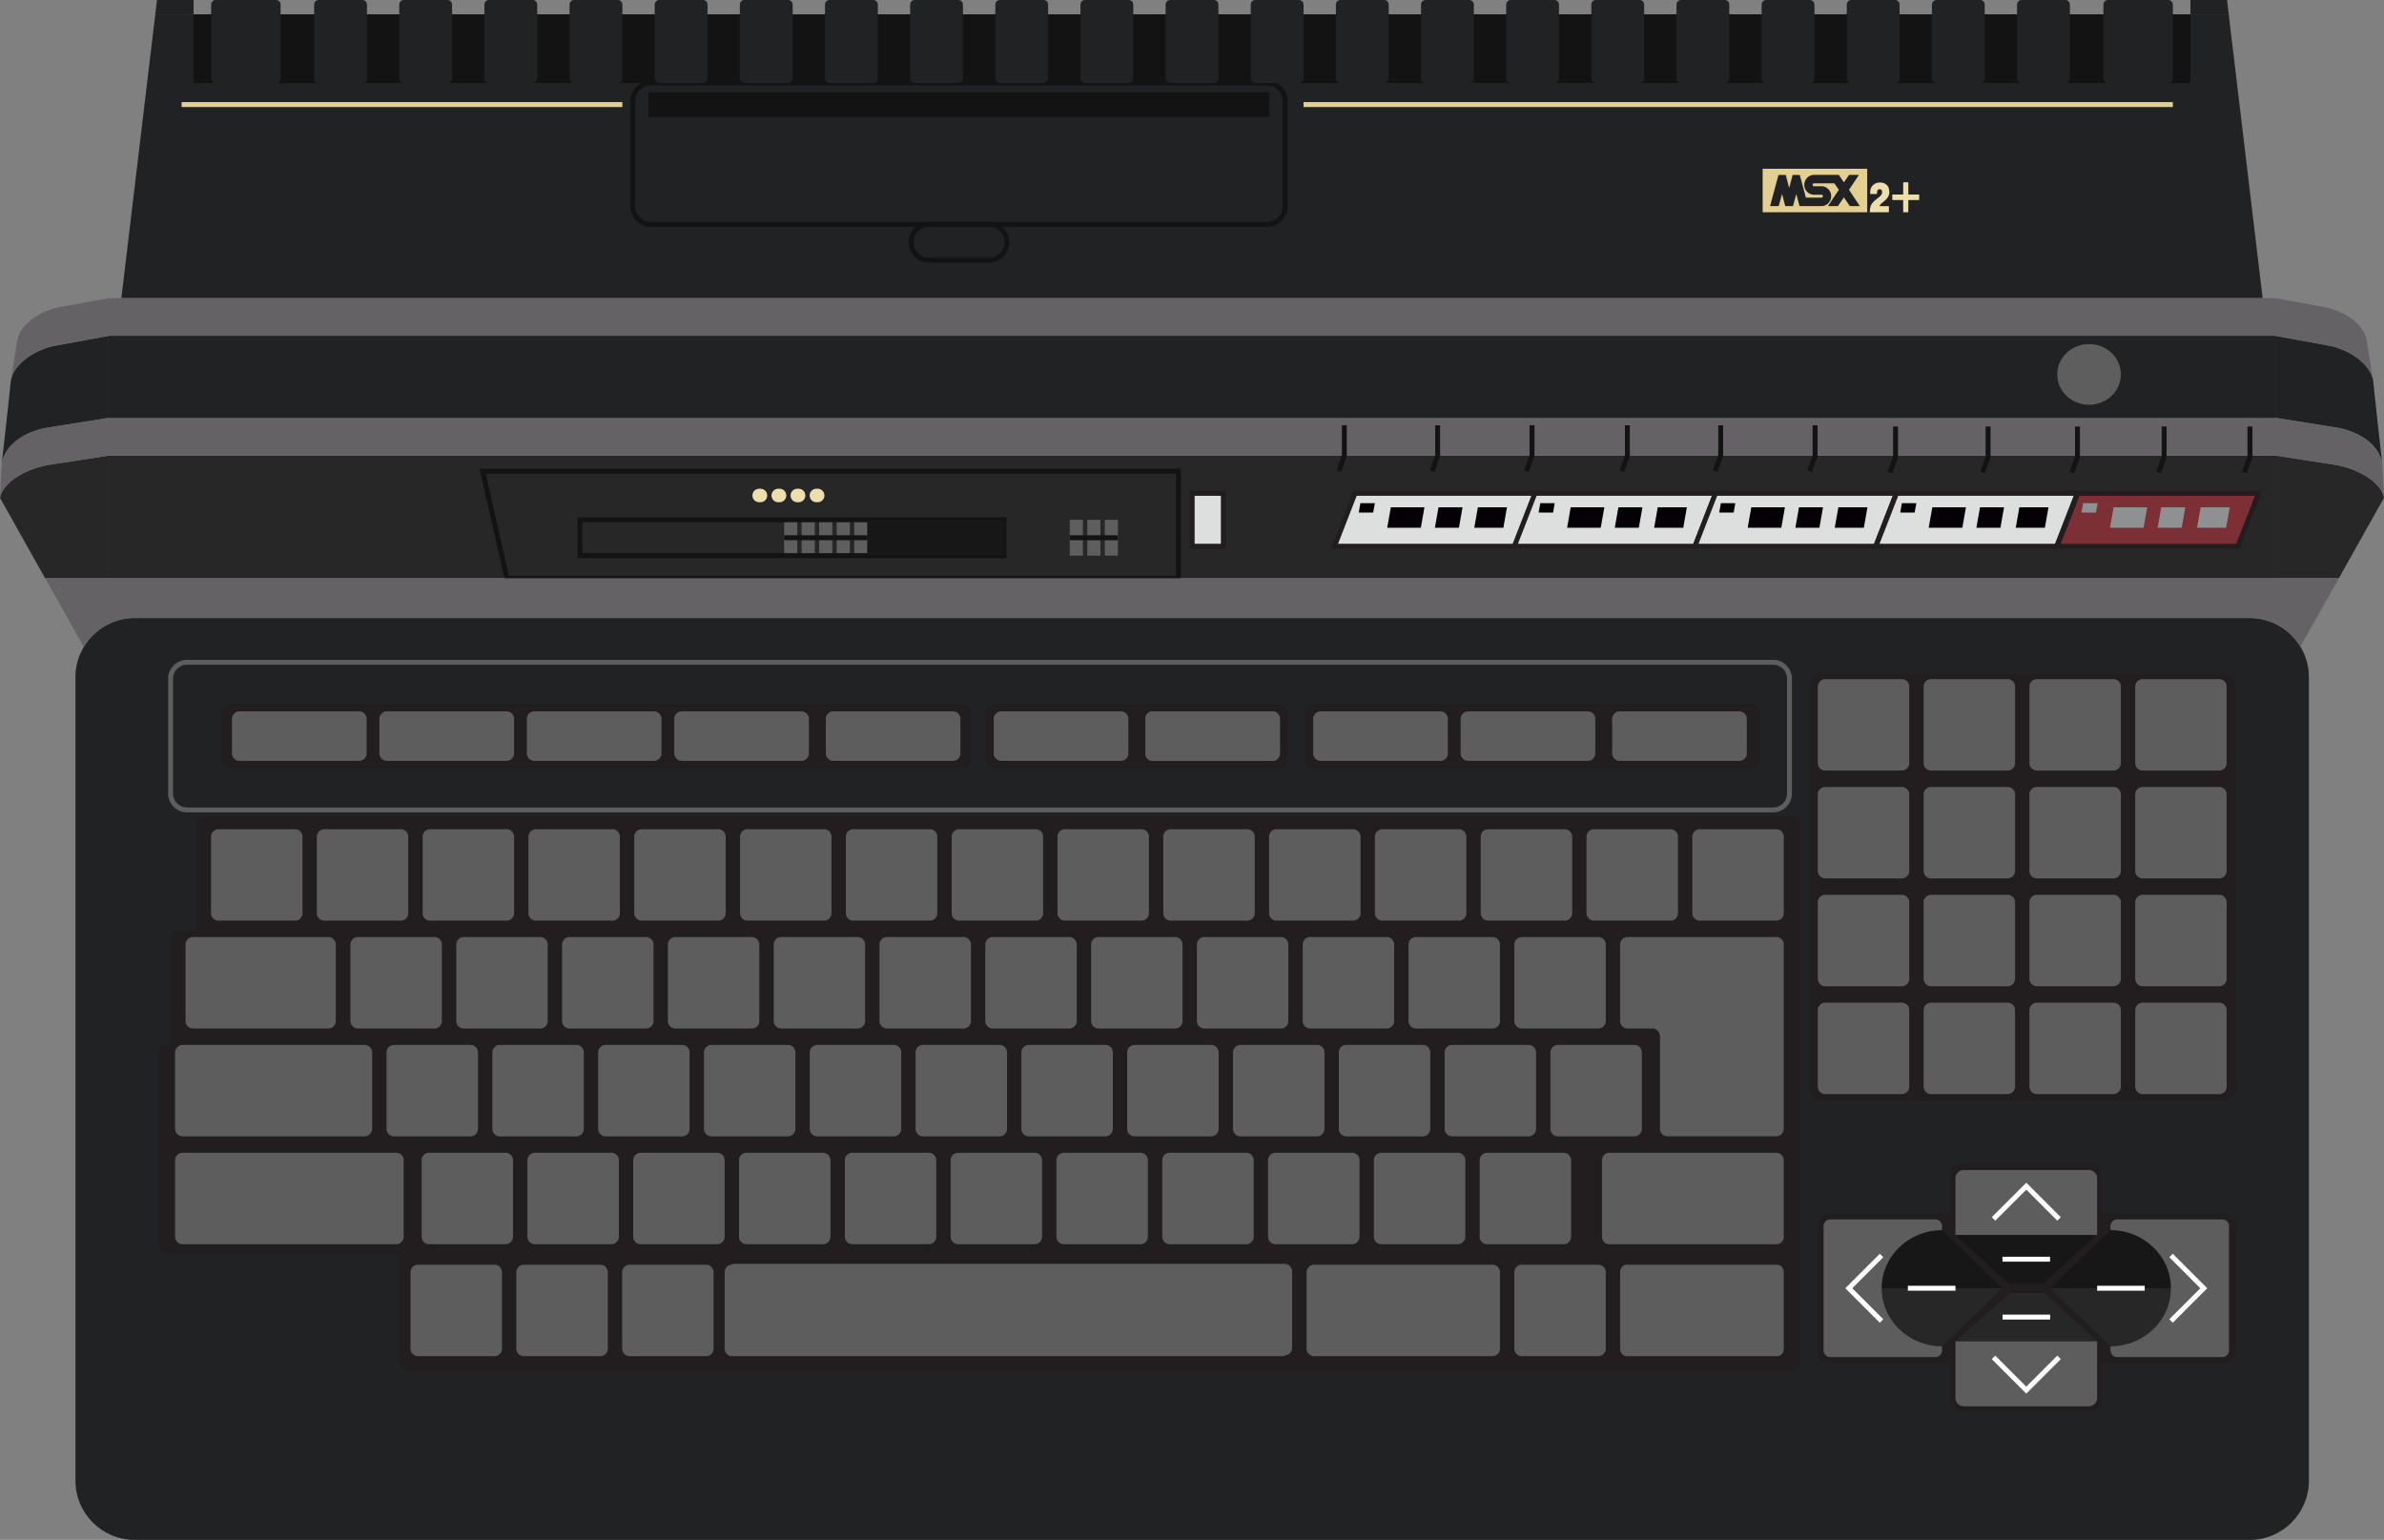 <?xml version="1.0" encoding="UTF-8" standalone="no"?>
<svg
   xmlns:dc="http://purl.org/dc/elements/1.1/"
   xmlns:cc="http://creativecommons.org/ns#"
   xmlns:rdf="http://www.w3.org/1999/02/22-rdf-syntax-ns#"
   xmlns:svg="http://www.w3.org/2000/svg"
   xmlns="http://www.w3.org/2000/svg"
   xmlns:sodipodi="http://sodipodi.sourceforge.net/DTD/sodipodi-0.dtd"
   xmlns:inkscape="http://www.inkscape.org/namespaces/inkscape"
   viewBox="0 0 367.554 237.422"
   version="1.1"
   id="svg170"
   sodipodi:docname="console.svg"
   width="367.554"
   height="237.422"
   inkscape:version="0.92.4 5da689c313, 2019-01-14">
  <rect x="0" y="0" width="367.554" height="237.422" fill="#808080" stroke="none"/>
  <defs
     id="defs174" />
  <sodipodi:namedview
     pagecolor="#ffffff"
     bordercolor="#666666"
     borderopacity="1"
     objecttolerance="10"
     gridtolerance="10"
     guidetolerance="10"
     inkscape:pageopacity="0"
     inkscape:pageshadow="2"
     inkscape:window-width="471"
     inkscape:window-height="442"
     id="namedview172"
     showgrid="false"
     inkscape:zoom="0.73730666"
     inkscape:cx="183.77699"
     inkscape:cy="118.711"
     inkscape:window-x="0"
     inkscape:window-y="0"
     inkscape:window-maximized="0"
     inkscape:current-layer="svg170">
    <inkscape:grid
       type="xygrid"
       id="grid178"
       originx="0"
       originy="2.9296875e-06" />
  </sodipodi:namedview>
  <path
     d="M 346.87,237.422 H 20.739 c -5.008,0 -9.105,-4.097 -9.105,-9.105 V 104.39 c 0,-5.008 4.097,-9.105 9.105,-9.105 H 346.87 c 5.008,0 9.105,4.097 9.105,9.105 v 123.927 c 0,5.008 -4.097,9.105 -9.105,9.105 z"
     id="path2"
     inkscape:connector-curvature="0"
     style="fill:#202223" />
  <path
     d="m 197.304,118.426 h -44.067 a 1.333,1.333 0 0 1 -1.329,-1.329 v -7.205 c 0,-0.731 0.598,-1.329 1.329,-1.329 h 44.067 c 0.731,0 1.329,0.598 1.329,1.329 v 7.205 c 0,0.731 -0.598,1.329 -1.329,1.329 z m 72.616,0 h -67.443 a 1.333,1.333 0 0 1 -1.329,-1.329 v -7.205 c 0,-0.731 0.598,-1.329 1.329,-1.329 h 67.443 c 0.731,0 1.329,0.598 1.329,1.329 v 7.205 c 0,0.731 -0.598,1.329 -1.329,1.329 z m -121.487,0 H 35.412 a 1.333,1.333 0 0 1 -1.329,-1.329 v -7.205 c 0,-0.731 0.598,-1.329 1.329,-1.329 h 113.02 c 0.731,0 1.329,0.598 1.329,1.329 v 7.205 a 1.331,1.331 0 0 1 -1.328,1.329 z m 129.159,8.746 c 0,-0.676 -0.527,-1.221 -1.183,-1.221 H 31.446 c -0.657,0 -1.184,0.544 -1.183,1.221 v 16.275 h -2.826 c -0.657,0 -1.184,0.544 -1.183,1.221 v 16.275 h -0.461 c -0.657,0 -1.184,0.544 -1.183,1.221 v 29.89 c 0,0.675 0.527,1.221 1.183,1.221 H 61.64 v 16.941 c 0,0.677 0.527,1.221 1.183,1.221 h 213.586 c 0.656,0 1.183,-0.545 1.183,-1.221 v 0.011 z m 65.366,42.458 h -62.165 a 1.79,1.79 0 0 1 -1.785,-1.785 V 105.68 a 1.79,1.79 0 0 1 1.785,-1.785 h 62.165 a 1.79,1.79 0 0 1 1.785,1.785 v 62.165 a 1.79,1.79 0 0 1 -1.785,1.785 z"
     id="path4"
     inkscape:connector-curvature="0"
     style="fill:#221d1f" />
  <path
     d="M 273.369,124.876 H 28.832 a 2.536,2.536 0 0 1 -2.529,-2.529 v -17.704 a 2.536,2.536 0 0 1 2.529,-2.529 h 244.537 a 2.536,2.536 0 0 1 2.529,2.529 v 17.704 a 2.536,2.536 0 0 1 -2.529,2.529 z"
     stroke-miterlimit="10"
     id="path6"
     inkscape:connector-curvature="0"
     style="fill:none;stroke:#5d5d5d;stroke-width:0.759;stroke-miterlimit:10" />
  <path
     d="m 55.191,144.476 h 11.78 c 0.644,0 1.16,0.519 1.16,1.161 v 11.78 c 0,0.642 -0.517,1.16 -1.16,1.16 h -11.78 c -0.643,0 -1.16,-0.519 -1.16,-1.16 v -11.78 a 1.156,1.156 0 0 1 1.16,-1.161 z m 16.313,0 h 11.78 c 0.644,0 1.16,0.519 1.16,1.161 v 11.78 c 0,0.642 -0.517,1.16 -1.16,1.16 h -11.78 c -0.643,0 -1.16,-0.519 -1.16,-1.16 v -11.78 a 1.156,1.156 0 0 1 1.16,-1.161 z m 16.312,0 h 11.78 c 0.644,0 1.16,0.519 1.16,1.161 v 11.78 c 0,0.642 -0.517,1.16 -1.16,1.16 h -11.78 c -0.643,0 -1.16,-0.519 -1.16,-1.16 v -11.78 c 0,-0.644 0.517,-1.161 1.16,-1.161 z m 16.313,0 h 11.78 c 0.644,0 1.16,0.519 1.16,1.161 v 11.78 c 0,0.642 -0.517,1.16 -1.16,1.16 h -11.78 c -0.643,0 -1.16,-0.519 -1.16,-1.16 v -11.78 c 0,-0.644 0.517,-1.161 1.16,-1.161 z m 16.313,0 h 11.78 c 0.644,0 1.16,0.519 1.16,1.161 v 11.78 c 0,0.642 -0.517,1.16 -1.16,1.16 h -11.78 c -0.643,0 -1.16,-0.519 -1.16,-1.16 v -11.78 a 1.156,1.156 0 0 1 1.16,-1.161 z m 16.313,0 h 11.78 c 0.644,0 1.16,0.519 1.16,1.161 v 11.78 c 0,0.642 -0.517,1.16 -1.16,1.16 h -11.78 c -0.643,0 -1.16,-0.519 -1.16,-1.16 v -11.78 a 1.156,1.156 0 0 1 1.16,-1.161 z m 16.313,0 h 11.78 c 0.644,0 1.16,0.519 1.16,1.161 v 11.78 c 0,0.642 -0.517,1.16 -1.16,1.16 h -11.78 c -0.643,0 -1.16,-0.519 -1.16,-1.16 v -11.78 a 1.156,1.156 0 0 1 1.16,-1.161 z m 16.313,0 h 11.78 c 0.644,0 1.16,0.519 1.16,1.161 v 11.78 c 0,0.642 -0.517,1.16 -1.16,1.16 h -11.78 c -0.643,0 -1.16,-0.519 -1.16,-1.16 v -11.78 a 1.156,1.156 0 0 1 1.16,-1.161 z m 16.313,0 h 11.78 c 0.644,0 1.16,0.519 1.16,1.161 v 11.78 c 0,0.642 -0.517,1.16 -1.16,1.16 h -11.78 c -0.643,0 -1.16,-0.519 -1.16,-1.16 v -11.78 a 1.156,1.156 0 0 1 1.16,-1.161 z m 16.313,0 h 11.78 c 0.644,0 1.16,0.519 1.16,1.161 v 11.78 c 0,0.642 -0.517,1.16 -1.16,1.16 h -11.78 c -0.643,0 -1.16,-0.519 -1.16,-1.16 v -11.78 a 1.156,1.156 0 0 1 1.16,-1.161 z m 16.312,0 h 11.78 c 0.644,0 1.16,0.519 1.16,1.161 v 11.78 c 0,0.642 -0.517,1.16 -1.16,1.16 h -11.78 c -0.643,0 -1.16,-0.519 -1.16,-1.16 v -11.78 c 0,-0.644 0.517,-1.161 1.16,-1.161 z m 16.313,0 h 11.78 c 0.644,0 1.16,0.519 1.16,1.161 v 11.78 c 0,0.642 -0.517,1.16 -1.16,1.16 h -11.78 c -0.643,0 -1.16,-0.519 -1.16,-1.16 v -11.78 c 0,-0.644 0.517,-1.161 1.16,-1.161 z M 60.755,161.105 h 11.78 c 0.644,0 1.16,0.519 1.16,1.161 v 11.78 c 0,0.642 -0.517,1.16 -1.16,1.16 h -11.78 c -0.643,0 -1.16,-0.519 -1.16,-1.16 v -11.78 a 1.156,1.156 0 0 1 1.16,-1.161 z m 16.313,0 h 11.78 c 0.644,0 1.16,0.519 1.16,1.161 v 11.78 c 0,0.642 -0.517,1.16 -1.16,1.16 h -11.78 c -0.643,0 -1.16,-0.519 -1.16,-1.16 v -11.78 a 1.156,1.156 0 0 1 1.16,-1.161 z m 16.313,0 h 11.78 c 0.644,0 1.16,0.519 1.16,1.161 v 11.78 c 0,0.642 -0.517,1.16 -1.16,1.16 h -11.78 c -0.643,0 -1.16,-0.519 -1.16,-1.16 v -11.78 a 1.156,1.156 0 0 1 1.16,-1.161 z m 16.312,0 h 11.78 c 0.644,0 1.16,0.519 1.16,1.161 v 11.78 c 0,0.642 -0.517,1.16 -1.16,1.16 h -11.78 c -0.643,0 -1.16,-0.519 -1.16,-1.16 v -11.78 c 0,-0.644 0.517,-1.161 1.16,-1.161 z m 16.313,0 h 11.78 c 0.644,0 1.16,0.519 1.16,1.161 v 11.78 c 0,0.642 -0.517,1.16 -1.16,1.16 h -11.78 c -0.643,0 -1.16,-0.519 -1.16,-1.16 v -11.78 c 0,-0.644 0.517,-1.161 1.16,-1.161 z m 16.313,0 h 11.78 c 0.644,0 1.16,0.519 1.16,1.161 v 11.78 c 0,0.642 -0.517,1.16 -1.16,1.16 h -11.78 c -0.643,0 -1.16,-0.519 -1.16,-1.16 v -11.78 a 1.156,1.156 0 0 1 1.16,-1.161 z m 16.313,0 h 11.78 c 0.644,0 1.16,0.519 1.16,1.161 v 11.78 c 0,0.642 -0.517,1.16 -1.16,1.16 h -11.78 c -0.643,0 -1.16,-0.519 -1.16,-1.16 v -11.78 a 1.156,1.156 0 0 1 1.16,-1.161 z m 16.313,0 h 11.78 c 0.644,0 1.16,0.519 1.16,1.161 v 11.78 c 0,0.642 -0.517,1.16 -1.16,1.16 h -11.78 c -0.643,0 -1.16,-0.519 -1.16,-1.16 v -11.78 a 1.156,1.156 0 0 1 1.16,-1.161 z m 16.313,0 h 11.78 c 0.644,0 1.16,0.519 1.16,1.161 v 11.78 c 0,0.642 -0.517,1.16 -1.16,1.16 h -11.78 c -0.643,0 -1.16,-0.519 -1.16,-1.16 v -11.78 a 1.156,1.156 0 0 1 1.16,-1.161 z m 16.313,0 h 11.78 c 0.644,0 1.16,0.519 1.16,1.161 v 11.78 c 0,0.642 -0.517,1.16 -1.16,1.16 h -11.78 c -0.643,0 -1.16,-0.519 -1.16,-1.16 v -11.78 a 1.156,1.156 0 0 1 1.16,-1.161 z m 16.313,0 h 11.78 c 0.644,0 1.16,0.519 1.16,1.161 v 11.78 c 0,0.642 -0.517,1.16 -1.16,1.16 h -11.78 c -0.643,0 -1.16,-0.519 -1.16,-1.16 v -11.78 a 1.156,1.156 0 0 1 1.16,-1.161 z m 16.312,0 h 11.78 c 0.644,0 1.16,0.519 1.16,1.161 v 11.78 c 0,0.642 -0.517,1.16 -1.16,1.16 h -11.78 c -0.643,0 -1.16,-0.519 -1.16,-1.16 v -11.78 c 0,-0.644 0.517,-1.161 1.16,-1.161 z"
     id="path8"
     inkscape:connector-curvature="0"
     style="fill:#5d5d5d" />
  <g
     id="g12"
     style="fill:#5d5d5d">
    <path
       d="m 66.161,177.734 h 11.78 c 0.644,0 1.16,0.519 1.16,1.161 v 11.78 c 0,0.642 -0.517,1.16 -1.16,1.16 h -11.78 c -0.643,0 -1.16,-0.519 -1.16,-1.16 v -11.78 a 1.156,1.156 0 0 1 1.16,-1.161 z m 16.313,0 h 11.78 c 0.644,0 1.16,0.519 1.16,1.161 v 11.78 c 0,0.642 -0.517,1.16 -1.16,1.16 h -11.78 c -0.643,0 -1.16,-0.519 -1.16,-1.16 v -11.78 a 1.156,1.156 0 0 1 1.16,-1.161 z m 16.312,0 h 11.78 c 0.644,0 1.16,0.519 1.16,1.161 v 11.78 c 0,0.642 -0.517,1.16 -1.16,1.16 h -11.78 c -0.643,0 -1.16,-0.519 -1.16,-1.16 v -11.78 c 0,-0.644 0.517,-1.161 1.16,-1.161 z m 16.313,0 h 11.78 c 0.644,0 1.16,0.519 1.16,1.161 v 11.78 c 0,0.642 -0.517,1.16 -1.16,1.16 h -11.78 c -0.643,0 -1.16,-0.519 -1.16,-1.16 v -11.78 c 0,-0.644 0.517,-1.161 1.16,-1.161 z m 16.313,0 h 11.78 c 0.644,0 1.16,0.519 1.16,1.161 v 11.78 c 0,0.642 -0.517,1.16 -1.16,1.16 h -11.78 c -0.643,0 -1.16,-0.519 -1.16,-1.16 v -11.78 a 1.156,1.156 0 0 1 1.16,-1.161 z m 16.313,0 h 11.78 c 0.644,0 1.16,0.519 1.16,1.161 v 11.78 c 0,0.642 -0.517,1.16 -1.16,1.16 h -11.78 c -0.643,0 -1.16,-0.519 -1.16,-1.16 v -11.78 a 1.156,1.156 0 0 1 1.16,-1.161 z m 16.313,0 h 11.78 c 0.644,0 1.16,0.519 1.16,1.161 v 11.78 c 0,0.642 -0.517,1.16 -1.16,1.16 h -11.78 c -0.643,0 -1.16,-0.519 -1.16,-1.16 v -11.78 a 1.156,1.156 0 0 1 1.16,-1.161 z m 16.313,0 h 11.78 c 0.644,0 1.16,0.519 1.16,1.161 v 11.78 c 0,0.642 -0.517,1.16 -1.16,1.16 h -11.78 c -0.643,0 -1.16,-0.519 -1.16,-1.16 v -11.78 a 1.156,1.156 0 0 1 1.16,-1.161 z m 16.313,0 h 11.78 c 0.644,0 1.16,0.519 1.16,1.161 v 11.78 c 0,0.642 -0.517,1.16 -1.16,1.16 h -11.78 c -0.643,0 -1.16,-0.519 -1.16,-1.16 v -11.78 a 1.156,1.156 0 0 1 1.16,-1.161 z m 16.313,0 h 11.78 c 0.644,0 1.16,0.519 1.16,1.161 v 11.78 c 0,0.642 -0.517,1.16 -1.16,1.16 h -11.78 c -0.643,0 -1.16,-0.519 -1.16,-1.16 v -11.78 a 1.156,1.156 0 0 1 1.16,-1.161 z m 16.312,0 h 11.78 c 0.644,0 1.16,0.519 1.16,1.161 v 11.78 c 0,0.642 -0.517,1.16 -1.16,1.16 h -11.78 c -0.643,0 -1.16,-0.519 -1.16,-1.16 v -11.78 c 0,-0.644 0.517,-1.161 1.16,-1.161 z"
       id="path10"
       inkscape:connector-curvature="0" />
  </g>
  <path
     d="m 273.888,177.734 c 0.624,0 1.125,0.519 1.125,1.161 v 11.78 c 0,0.642 -0.501,1.16 -1.125,1.16 h -25.772 c -0.623,0 -1.125,-0.519 -1.125,-1.16 v -11.78 c -0.001,-0.644 0.501,-1.161 1.125,-1.161 z M 50.006,127.847 h 11.78 c 0.644,0 1.16,0.519 1.16,1.161 v 11.78 c 0,0.642 -0.517,1.16 -1.16,1.16 h -11.78 c -0.643,0 -1.16,-0.519 -1.16,-1.16 v -11.78 a 1.156,1.156 0 0 1 1.16,-1.161 z m 16.313,0 h 11.78 c 0.644,0 1.16,0.519 1.16,1.161 v 11.78 c 0,0.642 -0.517,1.16 -1.16,1.16 h -11.78 c -0.643,0 -1.16,-0.519 -1.16,-1.16 v -11.78 a 1.156,1.156 0 0 1 1.16,-1.161 z m 16.313,0 h 11.78 c 0.644,0 1.16,0.519 1.16,1.161 v 11.78 c 0,0.642 -0.517,1.16 -1.16,1.16 h -11.78 c -0.643,0 -1.16,-0.519 -1.16,-1.16 v -11.78 a 1.156,1.156 0 0 1 1.16,-1.161 z m 16.313,0 h 11.78 c 0.644,0 1.16,0.519 1.16,1.161 v 11.78 c 0,0.642 -0.517,1.16 -1.16,1.16 h -11.78 c -0.643,0 -1.16,-0.519 -1.16,-1.16 v -11.78 a 1.156,1.156 0 0 1 1.16,-1.161 z m 16.313,0 h 11.78 c 0.644,0 1.16,0.519 1.16,1.161 v 11.78 c 0,0.642 -0.517,1.16 -1.16,1.16 h -11.78 c -0.643,0 -1.16,-0.519 -1.16,-1.16 v -11.78 a 1.156,1.156 0 0 1 1.16,-1.161 z m 16.312,0 h 11.78 c 0.644,0 1.16,0.519 1.16,1.161 v 11.78 c 0,0.642 -0.517,1.16 -1.16,1.16 h -11.78 c -0.643,0 -1.16,-0.519 -1.16,-1.16 v -11.78 c 0,-0.644 0.517,-1.161 1.16,-1.161 z m 16.313,0 h 11.78 c 0.644,0 1.16,0.519 1.16,1.161 v 11.78 c 0,0.642 -0.517,1.16 -1.16,1.16 h -11.78 c -0.643,0 -1.16,-0.519 -1.16,-1.16 v -11.78 a 1.157,1.157 0 0 1 1.16,-1.161 z m 16.313,0 h 11.78 c 0.644,0 1.16,0.519 1.16,1.161 v 11.78 c 0,0.642 -0.517,1.16 -1.16,1.16 h -11.78 c -0.643,0 -1.16,-0.519 -1.16,-1.16 v -11.78 a 1.156,1.156 0 0 1 1.16,-1.161 z m 16.313,0 h 11.78 c 0.644,0 1.16,0.519 1.16,1.161 v 11.78 c 0,0.642 -0.517,1.16 -1.16,1.16 h -11.78 c -0.643,0 -1.16,-0.519 -1.16,-1.16 v -11.78 a 1.156,1.156 0 0 1 1.16,-1.161 z m 16.313,0 h 11.78 c 0.644,0 1.16,0.519 1.16,1.161 v 11.78 c 0,0.642 -0.517,1.16 -1.16,1.16 h -11.78 c -0.643,0 -1.16,-0.519 -1.16,-1.16 v -11.78 a 1.156,1.156 0 0 1 1.16,-1.161 z m 16.313,0 h 11.78 c 0.644,0 1.16,0.519 1.16,1.161 v 11.78 c 0,0.642 -0.517,1.16 -1.16,1.16 h -11.78 c -0.643,0 -1.16,-0.519 -1.16,-1.16 v -11.78 a 1.156,1.156 0 0 1 1.16,-1.161 z m 16.313,0 h 11.78 c 0.644,0 1.16,0.519 1.16,1.161 v 11.78 c 0,0.642 -0.517,1.16 -1.16,1.16 h -11.78 c -0.643,0 -1.16,-0.519 -1.16,-1.16 v -11.78 a 1.156,1.156 0 0 1 1.16,-1.161 z m -195.755,0 h 11.78 c 0.644,0 1.16,0.519 1.16,1.161 v 11.78 c 0,0.642 -0.517,1.16 -1.16,1.16 h -11.78 c -0.643,0 -1.16,-0.519 -1.16,-1.16 v -11.78 a 1.156,1.156 0 0 1 1.16,-1.161 z m 212.068,0 h 11.78 c 0.644,0 1.16,0.519 1.16,1.161 v 11.78 c 0,0.642 -0.517,1.16 -1.16,1.16 h -11.78 c -0.643,0 -1.16,-0.519 -1.16,-1.16 v -11.78 a 1.156,1.156 0 0 1 1.16,-1.161 z m 16.312,0 h 11.78 c 0.644,0 1.16,0.519 1.16,1.161 v 11.78 c 0,0.642 -0.517,1.16 -1.16,1.16 h -11.78 c -0.643,0 -1.16,-0.519 -1.16,-1.16 v -11.78 c 0,-0.644 0.517,-1.161 1.16,-1.161 z M 56.162,161.105 c 0.677,0 1.22,0.519 1.22,1.161 v 11.78 c 0,0.642 -0.544,1.16 -1.22,1.16 H 28.209 c -0.676,0 -1.22,-0.519 -1.22,-1.16 v -11.78 c -0.001,-0.644 0.543,-1.161 1.22,-1.161 z m 8.292,33.89 h 11.78 c 0.644,0 1.16,0.519 1.16,1.161 v 11.78 c 0,0.642 -0.517,1.16 -1.16,1.16 h -11.78 c -0.643,0 -1.16,-0.519 -1.16,-1.16 v -11.78 a 1.156,1.156 0 0 1 1.16,-1.161 z m 16.313,0 h 11.78 c 0.644,0 1.16,0.519 1.16,1.161 v 11.78 c 0,0.642 -0.517,1.16 -1.16,1.16 h -11.78 c -0.643,0 -1.16,-0.519 -1.16,-1.16 v -11.78 a 1.156,1.156 0 0 1 1.16,-1.161 z m 16.313,0 h 11.78 c 0.644,0 1.16,0.519 1.16,1.161 v 11.78 c 0,0.642 -0.517,1.16 -1.16,1.16 H 97.08 c -0.643,0 -1.16,-0.519 -1.16,-1.16 v -11.78 a 1.156,1.156 0 0 1 1.16,-1.161 z m 132.983,0 c 0.664,0 1.196,0.519 1.196,1.161 v 11.78 c 0,0.642 -0.533,1.16 -1.196,1.16 h -27.421 c -0.663,0 -1.196,-0.519 -1.196,-1.16 v -11.78 c -0.001,-0.644 0.533,-1.161 1.196,-1.161 z m 4.569,0 h 11.78 c 0.644,0 1.16,0.519 1.16,1.161 v 11.78 c 0,0.642 -0.517,1.16 -1.16,1.16 h -11.78 c -0.643,0 -1.16,-0.519 -1.16,-1.16 v -11.78 c 0,-0.644 0.517,-1.161 1.16,-1.161 z M 61.08,177.734 c 0.644,0 1.16,0.519 1.16,1.161 v 11.78 c 0,0.642 -0.517,1.16 -1.16,1.16 H 28.15 c -0.643,0 -1.16,-0.519 -1.16,-1.16 v -11.78 a 1.156,1.156 0 0 1 1.16,-1.161 z M 50.614,158.576 c 0.643,0 1.16,-0.518 1.16,-1.16 v -11.78 c 0,-0.642 -0.516,-1.161 -1.16,-1.161 H 29.762 c -0.644,0 -1.161,0.517 -1.16,1.161 v 11.78 c 0,0.642 0.517,1.16 1.16,1.16 z m 223.387,36.419 c 0.562,0 1.012,0.519 1.012,1.161 v 11.78 c 0,0.642 -0.451,1.16 -1.012,1.16 h -23.203 c -0.561,0 -1.012,-0.519 -1.012,-1.16 v -11.78 c -0.001,-0.644 0.451,-1.161 1.012,-1.161 z m -161.115,-0.126 h 85.167 c 0.644,0 1.16,0.519 1.16,1.161 v 11.78 c 0,0.642 -0.517,1.16 -1.16,1.16 v 0.126 h -85.167 c -0.643,0 -1.16,-0.519 -1.16,-1.16 v -11.78 a 1.156,1.156 0 0 1 1.16,-1.161 m 141.883,-36.419 h -3.824 c -0.643,0 -1.16,-0.519 -1.16,-1.16 v -11.78 a 1.156,1.156 0 0 1 1.16,-1.161 h 22.908 c 0.644,0 1.16,0.519 1.16,1.161 v 28.409 c 0,0.642 -0.517,1.16 -1.16,1.16 h -16.764 c -0.642,0 -1.16,-0.517 -1.16,-1.16 v -14.239 c 0,-0.642 -0.517,-1.23 -1.16,-1.23 z m 26.652,-37.241 h 11.78 c 0.644,0 1.16,0.519 1.16,1.161 v 11.78 c 0,0.642 -0.517,1.16 -1.16,1.16 h -11.78 c -0.643,0 -1.16,-0.519 -1.16,-1.16 v -11.78 a 1.157,1.157 0 0 1 1.16,-1.161 z m 16.313,0 h 11.78 c 0.644,0 1.16,0.519 1.16,1.161 v 11.78 c 0,0.642 -0.517,1.16 -1.16,1.16 h -11.78 c -0.643,0 -1.16,-0.519 -1.16,-1.16 v -11.78 a 1.156,1.156 0 0 1 1.16,-1.161 z m 16.313,0 h 11.78 c 0.644,0 1.16,0.519 1.16,1.161 v 11.78 c 0,0.642 -0.517,1.16 -1.16,1.16 h -11.78 c -0.643,0 -1.16,-0.519 -1.16,-1.16 v -11.78 a 1.156,1.156 0 0 1 1.16,-1.161 z m 16.313,0 h 11.78 c 0.644,0 1.16,0.519 1.16,1.161 v 11.78 c 0,0.642 -0.517,1.16 -1.16,1.16 h -11.78 c -0.643,0 -1.16,-0.519 -1.16,-1.16 v -11.78 a 1.156,1.156 0 0 1 1.16,-1.161 z m -48.939,-16.629 h 11.78 c 0.644,0 1.16,0.519 1.16,1.161 v 11.78 c 0,0.642 -0.517,1.16 -1.16,1.16 h -11.78 c -0.643,0 -1.16,-0.519 -1.16,-1.16 v -11.78 a 1.157,1.157 0 0 1 1.16,-1.161 z m 16.313,0 h 11.78 c 0.644,0 1.16,0.519 1.16,1.161 v 11.78 c 0,0.642 -0.517,1.16 -1.16,1.16 h -11.78 c -0.643,0 -1.16,-0.519 -1.16,-1.16 v -11.78 a 1.156,1.156 0 0 1 1.16,-1.161 z m 16.313,0 h 11.78 c 0.644,0 1.16,0.519 1.16,1.161 v 11.78 c 0,0.642 -0.517,1.16 -1.16,1.16 h -11.78 c -0.643,0 -1.16,-0.519 -1.16,-1.16 v -11.78 a 1.156,1.156 0 0 1 1.16,-1.161 z m 16.313,0 h 11.78 c 0.644,0 1.16,0.519 1.16,1.161 v 11.78 c 0,0.642 -0.517,1.16 -1.16,1.16 h -11.78 c -0.643,0 -1.16,-0.519 -1.16,-1.16 v -11.78 a 1.156,1.156 0 0 1 1.16,-1.161 z m -48.939,49.887 h 11.78 c 0.644,0 1.16,0.519 1.16,1.161 v 11.78 c 0,0.642 -0.517,1.16 -1.16,1.16 h -11.78 c -0.643,0 -1.16,-0.519 -1.16,-1.16 v -11.78 a 1.157,1.157 0 0 1 1.16,-1.161 z m 16.313,0 h 11.78 c 0.644,0 1.16,0.519 1.16,1.161 v 11.78 c 0,0.642 -0.517,1.16 -1.16,1.16 h -11.78 c -0.643,0 -1.16,-0.519 -1.16,-1.16 v -11.78 a 1.156,1.156 0 0 1 1.16,-1.161 z m 16.313,0 h 11.78 c 0.644,0 1.16,0.519 1.16,1.161 v 11.78 c 0,0.642 -0.517,1.16 -1.16,1.16 h -11.78 c -0.643,0 -1.16,-0.519 -1.16,-1.16 v -11.78 a 1.156,1.156 0 0 1 1.16,-1.161 z m 16.313,0 h 11.78 c 0.644,0 1.16,0.519 1.16,1.161 v 11.78 c 0,0.642 -0.517,1.16 -1.16,1.16 h -11.78 c -0.643,0 -1.16,-0.519 -1.16,-1.16 v -11.78 a 1.156,1.156 0 0 1 1.16,-1.161 z m -48.939,-16.629 h 11.78 c 0.644,0 1.16,0.519 1.16,1.161 v 11.78 c 0,0.642 -0.517,1.16 -1.16,1.16 h -11.78 c -0.643,0 -1.16,-0.519 -1.16,-1.16 v -11.78 a 1.157,1.157 0 0 1 1.16,-1.161 z m 16.313,0 h 11.78 c 0.644,0 1.16,0.519 1.16,1.161 v 11.78 c 0,0.642 -0.517,1.16 -1.16,1.16 h -11.78 c -0.643,0 -1.16,-0.519 -1.16,-1.16 v -11.78 a 1.156,1.156 0 0 1 1.16,-1.161 z m 16.313,0 h 11.78 c 0.644,0 1.16,0.519 1.16,1.161 v 11.78 c 0,0.642 -0.517,1.16 -1.16,1.16 h -11.78 c -0.643,0 -1.16,-0.519 -1.16,-1.16 v -11.78 a 1.156,1.156 0 0 1 1.16,-1.161 z m 16.313,0 h 11.78 c 0.644,0 1.16,0.519 1.16,1.161 v 11.78 c 0,0.642 -0.517,1.16 -1.16,1.16 h -11.78 c -0.643,0 -1.16,-0.519 -1.16,-1.16 v -11.78 a 1.156,1.156 0 0 1 1.16,-1.161 z M 36.928,117.31 c -0.643,0 -1.16,-0.519 -1.16,-1.16 v -5.31 a 1.156,1.156 0 0 1 1.16,-1.161 h 18.44 c 0.644,0 1.16,0.519 1.16,1.161 v 5.31 c 0,0.642 -0.517,1.16 -1.16,1.16 z m 22.73,0 c -0.643,0 -1.16,-0.519 -1.16,-1.16 v -5.31 a 1.156,1.156 0 0 1 1.16,-1.161 h 18.44 c 0.644,0 1.16,0.519 1.16,1.161 v 5.31 c 0,0.642 -0.517,1.16 -1.16,1.16 z m 22.726,0 c -0.643,0 -1.16,-0.519 -1.16,-1.16 v -5.31 a 1.156,1.156 0 0 1 1.16,-1.161 h 18.44 c 0.644,0 1.16,0.519 1.16,1.161 v 5.31 c 0,0.642 -0.517,1.16 -1.16,1.16 z m 22.731,0 c -0.643,0 -1.16,-0.519 -1.16,-1.16 v -5.31 a 1.156,1.156 0 0 1 1.16,-1.161 h 18.44 c 0.644,0 1.16,0.519 1.16,1.161 v 5.31 c 0,0.642 -0.517,1.16 -1.16,1.16 z m 23.362,0 c -0.643,0 -1.16,-0.519 -1.16,-1.16 v -5.31 a 1.156,1.156 0 0 1 1.16,-1.161 h 18.44 c 0.644,0 1.16,0.519 1.16,1.161 v 5.31 c 0,0.642 -0.517,1.16 -1.16,1.16 z m 25.892,0 c -0.643,0 -1.16,-0.519 -1.16,-1.16 v -5.31 a 1.156,1.156 0 0 1 1.16,-1.161 h 18.44 c 0.644,0 1.16,0.519 1.16,1.161 v 5.31 c 0,0.642 -0.517,1.16 -1.16,1.16 z m 23.363,0 c -0.643,0 -1.16,-0.519 -1.16,-1.16 v -5.31 a 1.156,1.156 0 0 1 1.16,-1.161 h 18.44 c 0.644,0 1.16,0.519 1.16,1.161 v 5.31 c 0,0.642 -0.517,1.16 -1.16,1.16 z m 25.892,0 c -0.643,0 -1.16,-0.519 -1.16,-1.16 v -5.31 a 1.156,1.156 0 0 1 1.16,-1.161 h 18.44 c 0.644,0 1.16,0.519 1.16,1.161 v 5.31 c 0,0.642 -0.517,1.16 -1.16,1.16 z m 22.731,0 c -0.643,0 -1.16,-0.519 -1.16,-1.16 v -5.31 a 1.156,1.156 0 0 1 1.16,-1.161 h 18.44 c 0.644,0 1.16,0.519 1.16,1.161 v 5.31 c 0,0.642 -0.517,1.16 -1.16,1.16 z m 23.362,0 c -0.643,0 -1.16,-0.519 -1.16,-1.16 v -5.31 a 1.156,1.156 0 0 1 1.16,-1.161 h 18.44 c 0.644,0 1.16,0.519 1.16,1.161 v 5.31 c 0,0.642 -0.517,1.16 -1.16,1.16 z"
     id="path14"
     inkscape:connector-curvature="0"
     style="fill:#5d5d5d" />
  <path
     d="m 177.732,117.31 c -0.643,0 -1.16,-0.519 -1.16,-1.16 v -5.31 a 1.156,1.156 0 0 1 1.16,-1.161 h 18.44 c 0.644,0 1.16,0.519 1.16,1.161 v 5.31 c 0,0.642 -0.517,1.16 -1.16,1.16 z"
     id="path16"
     inkscape:connector-curvature="0"
     style="fill:#5d5d5d" />
  <path
     stroke-miterlimit="10"
     d="m 311.404,202.852 h 7.459"
     id="path18"
     inkscape:connector-curvature="0"
     style="fill:none;stroke:#ffffff;stroke-width:0.759;stroke-miterlimit:10" />
  <path
     d="m 342.958,210.107 h -60.912 a 1.79,1.79 0 0 1 -1.785,-1.785 v -19.413 a 1.79,1.79 0 0 1 1.785,-1.785 h 60.912 a 1.79,1.79 0 0 1 1.785,1.785 v 19.413 a 1.79,1.79 0 0 1 -1.785,1.785 z"
     id="path20"
     inkscape:connector-curvature="0"
     style="fill:#221d1f" />
  <path
     d="m 322.259,217.505 h -19.798 a 1.79,1.79 0 0 1 -1.785,-1.785 v -34.556 a 1.79,1.79 0 0 1 1.785,-1.785 h 19.798 a 1.79,1.79 0 0 1 1.785,1.785 v 34.556 a 1.79,1.79 0 0 1 -1.785,1.785 z"
     id="path22"
     inkscape:connector-curvature="0"
     style="fill:#221d1f" />
  <path
     d="m 298.381,209.24 h -16.193 a 1.04,1.04 0 0 1 -1.037,-1.037 v -19.158 a 1.04,1.04 0 0 1 1.037,-1.037 h 16.193 a 1.04,1.04 0 0 1 1.037,1.037 v 19.158 a 1.04,1.04 0 0 1 -1.037,1.037 z"
     id="path24"
     inkscape:connector-curvature="0"
     style="fill:#5d5d5d" />
  <path
     stroke-miterlimit="10"
     d="m 290.089,193.572 -5.051,5.051 5.051,5.051"
     id="path26"
     inkscape:connector-curvature="0"
     style="fill:none;stroke:#ffffff;stroke-width:0.759;stroke-miterlimit:10" />
  <path
     d="m 308.731,198.623 h -18.624 c 0,-4.945 4.169,-8.953 9.312,-8.953 z"
     id="path28"
     inkscape:connector-curvature="0"
     style="fill:#181718" />
  <path
     d="m 308.731,198.623 h -18.624 c 0,4.945 4.169,8.953 9.312,8.953 z"
     id="path30"
     inkscape:connector-curvature="0"
     style="fill:#272727" />
  <path
     stroke-miterlimit="10"
     d="m 294.147,198.623 h 7.335"
     id="path32"
     inkscape:connector-curvature="0"
     style="fill:none;stroke:#ffffff;stroke-width:0.759;stroke-miterlimit:10" />
  <path
     d="m 326.428,209.24 h 16.193 a 1.04,1.04 0 0 0 1.037,-1.037 v -19.158 a 1.04,1.04 0 0 0 -1.037,-1.037 h -16.193 a 1.04,1.04 0 0 0 -1.037,1.037 v 19.158 a 1.04,1.04 0 0 0 1.037,1.037 z"
     id="path34"
     inkscape:connector-curvature="0"
     style="fill:#5d5d5d" />
  <path
     stroke-miterlimit="10"
     d="m 334.72,193.572 5.05,5.051 -5.05,5.051"
     id="path36"
     inkscape:connector-curvature="0"
     style="fill:none;stroke:#ffffff;stroke-width:0.759;stroke-miterlimit:10" />
  <path
     d="m 316.078,198.623 h 18.624 c 0,-4.945 -4.169,-8.953 -9.312,-8.953 z"
     id="path38"
     inkscape:connector-curvature="0"
     style="fill:#181718" />
  <path
     d="m 316.078,198.623 h 18.624 c 0,4.945 -4.169,8.953 -9.312,8.953 z"
     id="path40"
     inkscape:connector-curvature="0"
     style="fill:#272727" />
  <path
     stroke-miterlimit="10"
     d="m 330.662,198.623 h -7.335"
     id="path42"
     inkscape:connector-curvature="0"
     style="fill:none;stroke:#ffffff;stroke-width:0.759;stroke-miterlimit:10" />
  <path
     d="m 323.269,190.432 h -21.787 v -8.75 c 0,-0.71 0.581,-1.291 1.291,-1.291 h 19.263 c 0.71,0 1.291,0.581 1.291,1.291 v 8.692 a 0.059,0.059 0 0 1 -0.058,0.058 z"
     id="path44"
     inkscape:connector-curvature="0"
     style="fill:#5d5d5d" />
  <path
     stroke-miterlimit="10"
     d="m 317.455,187.936 -5.051,-5.051 -5.05,5.051"
     id="path46"
     inkscape:connector-curvature="0"
     style="fill:none;stroke:#ffffff;stroke-width:0.759;stroke-miterlimit:10" />
  <path
     d="m 323.27,190.432 -8.275,7.445 h -5.36 l -8.153,-7.445 z"
     id="path48"
     inkscape:connector-curvature="0"
     style="fill:#181718" />
  <path
     stroke-miterlimit="10"
     d="m 308.731,194.147 h 7.334"
     id="path50"
     inkscape:connector-curvature="0"
     style="fill:none;stroke:#ffffff;stroke-width:0.759;stroke-miterlimit:10" />
  <path
     d="m 301.54,206.784 h 21.787 v 8.75 c 0,0.71 -0.581,1.291 -1.291,1.291 h -19.263 c -0.71,0 -1.291,-0.581 -1.291,-1.291 v -8.692 c 0,-0.032 0.026,-0.058 0.058,-0.058 z"
     id="path52"
     inkscape:connector-curvature="0"
     style="fill:#5d5d5d" />
  <path
     stroke-miterlimit="10"
     d="m 307.354,209.279 5.05,5.051 5.051,-5.051"
     id="path54"
     inkscape:connector-curvature="0"
     style="fill:none;stroke:#ffffff;stroke-width:0.759;stroke-miterlimit:10" />
  <path
     d="m 301.539,206.784 8.275,-7.446 h 5.36 l 8.153,7.446 z"
     id="path56"
     inkscape:connector-curvature="0"
     style="fill:#272727" />
  <path
     stroke-miterlimit="10"
     d="m 316.078,203.069 h -7.334"
     id="path58"
     inkscape:connector-curvature="0"
     style="fill:none;stroke:#ffffff;stroke-width:0.759;stroke-miterlimit:10" />
  <path
     d="m 183.79,2.213 h 159.823 l 5.23,43.754 H 18.712 L 23.941,2.213 h 159.823"
     id="path60"
     inkscape:connector-curvature="0"
     style="fill:#202223" />
  <path
     d="m 294.216,30.843 h 1.675 v -0.852 h -1.675 v -1.883 h -0.794 v 1.883 h -1.675 v 0.852 h 1.675 v 1.884 h 0.794 z"
     id="path62"
     inkscape:connector-curvature="0"
     style="fill:#eddeae" />
  <path
     d="m 271.759,26.018 h 16.119 v 6.708 h -16.119 z"
     id="path64"
     inkscape:connector-curvature="0"
     style="fill:#e3cf94" />
  <path
     d="m 286.603,26.962 -1.532,2.3 1.667,2.513 h -1.539 l -0.916,-1.345 -0.923,1.348 h -1.529 c 0.042,-0.089 1.674,-2.516 1.674,-2.516 l -0.696,-0.995 -2.951,0.003 c -0.138,0.011 -0.306,-0.032 -0.375,0.128 -0.024,0.053 -0.035,0.131 -0.007,0.184 a 0.23,0.23 0 0 0 0.141,0.134 l 0.093,0.007 h 1.181 c 0.547,0.014 1.054,0.364 1.291,0.87 0.21,0.425 0.179,1.005 -0.055,1.409 -0.296,0.513 -0.823,0.8 -1.395,0.779 h -3.285 c 0,0 -0.503,-1.865 -0.506,-1.869 l -0.506,1.869 h -1.198 l -0.482,-1.876 -0.527,1.872 H 272.9 c 0,0 1.219,-4.508 1.298,-4.806 h 1.12 l 0.527,2.01 0.537,-2.01 h 1.099 l 0.94,3.501 h 2.19 c 0.151,-0.007 0.361,0.035 0.423,-0.156 a 0.239,0.239 0 0 0 -0.055,-0.234 0.278,0.278 0 0 0 -0.196,-0.064 h -1.178 a 1.494,1.494 0 0 1 -1.319,-0.945 1.564,1.564 0 0 1 0.317,-1.642 1.476,1.476 0 0 1 1.037,-0.464 l 3.864,-0.003 0.779,1.153 0.805,-1.157 z"
     id="path66"
     inkscape:connector-curvature="0"
     style="fill:#202223" />
  <path
     d="m 289.786,31.784 c 0.079,-0.57 1.505,-0.919 1.505,-2.164 0,-1.186 -0.803,-1.488 -1.505,-1.488 -0.702,0 -1.45,0.546 -1.45,1.442 v 0.337 h 1.053 v -0.244 c 0,-0.308 0.147,-0.501 0.408,-0.501 0.261,0 0.384,0.157 0.384,0.477 0,0.721 -1.189,1.012 -1.686,1.92 -0.213,0.387 -0.227,1.163 -0.227,1.163 h 2.955 v -0.943 h -1.437 z"
     id="path68"
     inkscape:connector-curvature="0"
     style="fill:#eddeae" />
  <path
     d="m 152.475,40.106 h -9.247 a 2.768,2.768 0 0 1 -2.76,-2.76 2.768,2.768 0 0 1 2.76,-2.76 h 9.247 a 2.768,2.768 0 0 1 2.76,2.76 2.768,2.768 0 0 1 -2.76,2.76 z"
     stroke-miterlimit="10"
     id="path70"
     inkscape:connector-curvature="0"
     style="fill:none;stroke:#131314;stroke-width:0.759;stroke-miterlimit:10" />
  <path
     d="m 99.989,14.226 h 95.726 V 18.02 H 99.989 Z"
     id="path72"
     inkscape:connector-curvature="0"
     style="fill:#131314" />
  <path
     d="M 195.383,34.586 H 100.32 a 2.768,2.768 0 0 1 -2.76,-2.76 V 15.564 a 2.768,2.768 0 0 1 2.76,-2.76 h 95.062 a 2.768,2.768 0 0 1 2.76,2.76 v 16.262 a 2.767,2.767 0 0 1 -2.759,2.76 z"
     stroke-miterlimit="10"
     id="path74"
     inkscape:connector-curvature="0"
     style="fill:none;stroke:#131314;stroke-width:0.759;stroke-miterlimit:10" />
  <path
     d="M 29.848,2.213 H 183.79 V 12.804 H 29.848 Z"
     id="path76"
     inkscape:connector-curvature="0"
     style="fill:#131314" />
  <path
     d="M 42.55,12.804 H 33.267 A 0.713,0.713 0 0 1 32.556,12.093 V 0.711 A 0.712,0.712 0 0 1 33.266,0 h 9.283 c 0.391,0 0.711,0.32 0.711,0.711 v 11.381 a 0.712,0.712 0 0 1 -0.71,0.712 z m 13.312,0 H 49.14 A 0.713,0.713 0 0 1 48.429,12.093 V 0.711 C 48.429,0.32 48.749,0 49.14,0 h 6.721 c 0.391,0 0.711,0.32 0.711,0.711 v 11.381 a 0.712,0.712 0 0 1 -0.71,0.712 z m 13.127,0 H 62.268 A 0.713,0.713 0 0 1 61.557,12.093 V 0.711 C 61.557,0.32 61.877,0 62.268,0 h 6.721 C 69.38,0 69.7,0.32 69.7,0.711 v 11.381 a 0.712,0.712 0 0 1 -0.711,0.712 z m 13.128,0 H 75.396 A 0.713,0.713 0 0 1 74.685,12.093 V 0.711 A 0.712,0.712 0 0 1 75.396,0 h 6.721 c 0.391,0 0.711,0.32 0.711,0.711 v 11.381 c 0,0.392 -0.32,0.712 -0.711,0.712 z m 13.128,0 H 88.524 A 0.713,0.713 0 0 1 87.813,12.093 V 0.711 A 0.712,0.712 0 0 1 88.523,0 h 6.721 c 0.391,0 0.711,0.32 0.711,0.711 v 11.381 a 0.712,0.712 0 0 1 -0.71,0.712 z m 13.127,0 h -6.721 A 0.713,0.713 0 0 1 100.94,12.093 V 0.711 C 100.94,0.32 101.26,0 101.651,0 h 6.721 c 0.391,0 0.711,0.32 0.711,0.711 v 11.381 a 0.713,0.713 0 0 1 -0.711,0.712 z m 13.128,0 h -6.721 a 0.713,0.713 0 0 1 -0.711,-0.711 V 0.711 C 114.068,0.32 114.388,0 114.779,0 h 6.721 c 0.391,0 0.711,0.32 0.711,0.711 v 11.381 c 0,0.392 -0.32,0.712 -0.711,0.712 z m 13.127,0 h -6.721 a 0.713,0.713 0 0 1 -0.711,-0.711 V 0.711 C 127.195,0.32 127.515,0 127.906,0 h 6.721 c 0.391,0 0.711,0.32 0.711,0.711 v 11.381 a 0.712,0.712 0 0 1 -0.711,0.712 z m 13.128,0 h -6.721 a 0.713,0.713 0 0 1 -0.711,-0.711 V 0.711 C 140.323,0.32 140.643,0 141.034,0 h 6.721 c 0.391,0 0.711,0.32 0.711,0.711 v 11.381 c 0,0.392 -0.32,0.712 -0.711,0.712 z m 13.128,0 h -6.721 a 0.713,0.713 0 0 1 -0.711,-0.711 V 0.711 C 153.451,0.32 153.771,0 154.162,0 h 6.721 c 0.391,0 0.711,0.32 0.711,0.711 v 11.381 c 0,0.392 -0.32,0.712 -0.711,0.712 z m 13.127,0 h -6.721 a 0.713,0.713 0 0 1 -0.711,-0.711 V 0.711 C 166.578,0.32 166.898,0 167.289,0 h 6.721 c 0.391,0 0.711,0.32 0.711,0.711 v 11.381 a 0.712,0.712 0 0 1 -0.711,0.712 z"
     id="path78"
     inkscape:connector-curvature="0"
     style="fill:#202223" />
  <path
     d="M 337.707,12.804 H 183.765 V 2.213 h 153.942 z"
     id="path80"
     inkscape:connector-curvature="0"
     style="fill:#131314" />
  <path
     d="m 325.005,12.804 h 9.283 c 0.391,0 0.711,-0.32 0.711,-0.711 V 0.711 A 0.713,0.713 0 0 0 334.288,0 h -9.283 a 0.713,0.713 0 0 0 -0.711,0.711 v 11.381 c 0,0.392 0.32,0.712 0.711,0.712 z m -13.312,0 h 6.721 c 0.391,0 0.711,-0.32 0.711,-0.711 V 0.711 A 0.713,0.713 0 0 0 318.414,0 h -6.721 a 0.713,0.713 0 0 0 -0.711,0.711 v 11.381 a 0.712,0.712 0 0 0 0.711,0.712 z m -13.128,0 h 6.721 c 0.391,0 0.711,-0.32 0.711,-0.711 V 0.711 A 0.713,0.713 0 0 0 305.286,0 h -6.721 a 0.713,0.713 0 0 0 -0.711,0.711 v 11.381 c 0,0.392 0.32,0.712 0.711,0.712 z m -13.128,0 h 6.721 c 0.391,0 0.711,-0.32 0.711,-0.711 V 0.711 A 0.713,0.713 0 0 0 292.158,0 h -6.721 a 0.713,0.713 0 0 0 -0.711,0.711 v 11.381 c 0,0.392 0.32,0.712 0.711,0.712 z m -13.127,0 h 6.721 c 0.391,0 0.711,-0.32 0.711,-0.711 V 0.711 A 0.713,0.713 0 0 0 279.031,0 h -6.721 a 0.713,0.713 0 0 0 -0.711,0.711 v 11.381 c 0,0.392 0.32,0.712 0.711,0.712 z m -13.128,0 h 6.721 c 0.391,0 0.711,-0.32 0.711,-0.711 V 0.711 A 0.713,0.713 0 0 0 265.903,0 h -6.721 a 0.713,0.713 0 0 0 -0.711,0.711 v 11.381 c 0,0.392 0.32,0.712 0.711,0.712 z m -13.127,0 h 6.721 c 0.391,0 0.711,-0.32 0.711,-0.711 V 0.711 A 0.713,0.713 0 0 0 252.776,0 h -6.721 a 0.713,0.713 0 0 0 -0.711,0.711 v 11.381 a 0.712,0.712 0 0 0 0.711,0.712 z m -13.128,0 h 6.721 c 0.391,0 0.711,-0.32 0.711,-0.711 V 0.711 A 0.713,0.713 0 0 0 239.648,0 h -6.721 a 0.713,0.713 0 0 0 -0.711,0.711 v 11.381 c 0,0.392 0.32,0.712 0.711,0.712 z m -13.128,0 h 6.721 c 0.391,0 0.711,-0.32 0.711,-0.711 V 0.711 A 0.713,0.713 0 0 0 226.52,0 h -6.721 a 0.713,0.713 0 0 0 -0.711,0.711 v 11.381 c 0,0.392 0.32,0.712 0.711,0.712 z m -13.127,0 h 6.721 c 0.391,0 0.711,-0.32 0.711,-0.711 V 0.711 A 0.713,0.713 0 0 0 213.393,0 h -6.721 a 0.713,0.713 0 0 0 -0.711,0.711 v 11.381 a 0.713,0.713 0 0 0 0.711,0.712 z m -13.128,0 h 6.721 c 0.391,0 0.711,-0.32 0.711,-0.711 V 0.711 A 0.713,0.713 0 0 0 200.265,0 h -6.721 a 0.713,0.713 0 0 0 -0.711,0.711 v 11.381 c 0,0.392 0.32,0.712 0.711,0.712 z m -6.406,0 h -6.721 a 0.713,0.713 0 0 1 -0.711,-0.711 V 0.711 C 179.706,0.32 180.026,0 180.417,0 h 6.721 c 0.391,0 0.711,0.32 0.711,0.711 v 11.381 c 0,0.392 -0.32,0.712 -0.711,0.712 z"
     id="path82"
     inkscape:connector-curvature="0"
     style="fill:#202223" />
  <path
     stroke-miterlimit="10"
     d="m 28.002,16.123 h 67.954 m 239.043,0 H 200.977"
     id="path84"
     inkscape:connector-curvature="0"
     style="fill:none;stroke:#e3cf94;stroke-width:0.759;stroke-miterlimit:10" />
  <path
     d="M 29.848,0 H 24.202 L 24.07,1.106 23.937,2.213 h 5.911 z m 307.858,0 h 5.646 l 0.133,1.106 0.132,1.107 h -5.911 z"
     id="path86"
     inkscape:connector-curvature="0"
     style="fill:#202223" />
  <path
     d="M 16.755,70.247 H 350.799 V 89.152 H 16.755 Z"
     id="path88"
     inkscape:connector-curvature="0"
     style="fill:#272727" />
  <path
     d="m 16.755,45.967 h 334.044 v 24.28 H 16.755 Z"
     id="path90"
     inkscape:connector-curvature="0"
     style="fill:#656265" />
  <path
     d="M 16.755,51.784 H 350.799 V 64.43 H 16.755 Z"
     id="path92"
     inkscape:connector-curvature="0"
     style="fill:#202223" />
  <path
     d="M 6.955,89.152 0,76.756 C 0.448,74.45 3.618,72.465 7.201,71.725 l 9.554,-1.479 v 18.905 h -9.8 z"
     id="path94"
     inkscape:connector-curvature="0"
     style="fill:#272727" />
  <path
     d="M 16.755,64.43 V 51.785 L 8.15,53.363 c -3.227,0.79 -6.082,2.909 -6.486,5.372 v 0.044 L 1.048,64.54 0.285,71.38 c 0.463,-2.462 2.896,-4.582 6.598,-5.372 z"
     id="path96"
     inkscape:connector-curvature="0"
     style="fill:#202223" />
  <path
     d="M 1.665,58.735 2.67,52.477 c 0.377,-2.306 3.042,-4.291 6.054,-5.031 l 8.032,-1.479 v 5.817 L 8.15,53.363 c -3.227,0.79 -6.082,2.909 -6.485,5.372 z M 0,76.756 0.285,71.38 c 0.463,-2.462 2.896,-4.582 6.598,-5.372 l 9.873,-1.579 v 5.817 L 7.202,71.725 C 3.618,72.465 0.448,74.45 0,76.756 l 0.142,0.253"
     id="path98"
     inkscape:connector-curvature="0"
     style="fill:#656265" />
  <ellipse
     cx="322.078"
     cy="57.727"
     rx="4.909"
     ry="4.679"
     id="ellipse100"
     style="fill:#5e5e5e" />
  <path
     stroke-miterlimit="10"
     d="m 207.262,65.568 v 4.678 l -0.847,2.403"
     id="path102"
     inkscape:connector-curvature="0"
     style="fill:none;stroke:#131314;stroke-width:0.759;stroke-miterlimit:10" />
  <g
     id="g110">
    <path
       stroke-miterlimit="10"
       d="m 233.603,84.22 h -27.864 l 3.172,-8.156 h 27.865 z"
       id="path104"
       inkscape:connector-curvature="0"
       style="fill:#dddfde;stroke:#221d1f;stroke-width:0.759;stroke-miterlimit:10" />
    <g
       id="g108"
       style="fill:#040006">
      <path
         d="m 219.058,81.375 h -5.185 l 0.558,-3.162 h 5.184 z m 5.872,0 h -3.706 l 0.557,-3.162 h 3.707 z m 6.853,0 h -4.489 l 0.557,-3.162 h 4.489 z m -20.072,-2.348 h -2.229 l 0.255,-1.446 h 2.229 z"
         id="path106"
         inkscape:connector-curvature="0" />
    </g>
  </g>
  <g
     id="g118">
    <path
       stroke-miterlimit="10"
       d="m 261.339,84.22 h -27.865 l 3.173,-8.156 h 27.864 z"
       id="path112"
       inkscape:connector-curvature="0"
       style="fill:#dddfde;stroke:#221d1f;stroke-width:0.759;stroke-miterlimit:10" />
    <g
       id="g116"
       style="fill:#040006">
      <path
         d="m 246.793,81.375 h -5.184 l 0.557,-3.162 h 5.185 z m 5.873,0 h -3.707 l 0.557,-3.162 h 3.707 z m 6.852,0 h -4.489 l 0.557,-3.162 h 4.49 z m -20.072,-2.348 h -2.229 l 0.255,-1.446 h 2.229 z"
         id="path114"
         inkscape:connector-curvature="0" />
    </g>
  </g>
  <g
     id="g126">
    <path
       stroke-miterlimit="10"
       d="m 289.181,84.22 h -27.864 l 3.172,-8.156 h 27.864 z"
       id="path120"
       inkscape:connector-curvature="0"
       style="fill:#dddfde;stroke:#221d1f;stroke-width:0.759;stroke-miterlimit:10" />
    <g
       id="g124"
       style="fill:#040006">
      <path
         d="m 274.636,81.375 h -5.185 l 0.557,-3.162 h 5.185 z m 5.872,0 h -3.707 l 0.558,-3.162 h 3.706 z m 6.852,0 h -4.489 l 0.558,-3.162 h 4.489 z m -20.072,-2.348 h -2.229 l 0.256,-1.446 h 2.228 z"
         id="path122"
         inkscape:connector-curvature="0" />
    </g>
  </g>
  <g
     id="g134">
    <path
       stroke-miterlimit="10"
       d="m 317.088,84.22 h -27.864 l 3.173,-8.156 h 27.864 z"
       id="path128"
       inkscape:connector-curvature="0"
       style="fill:#dddfde;stroke:#221d1f;stroke-width:0.759;stroke-miterlimit:10" />
    <g
       id="g132"
       style="fill:#040006">
      <path
         d="m 302.543,81.375 h -5.185 l 0.558,-3.162 h 5.185 z m 5.872,0 h -3.706 l 0.557,-3.162 h 3.707 z m 6.853,0 h -4.489 l 0.557,-3.162 h 4.489 z m -20.072,-2.348 h -2.229 l 0.255,-1.446 h 2.229 z"
         id="path130"
         inkscape:connector-curvature="0" />
    </g>
  </g>
  <g
     id="g142">
    <path
       stroke-miterlimit="10"
       d="m 345.037,84.22 h -27.864 l 3.172,-8.156 h 27.864 z"
       id="path136"
       inkscape:connector-curvature="0"
       style="fill:#7c3036;stroke:#221d1f;stroke-width:0.759;stroke-miterlimit:10" />
    <g
       id="g140"
       style="fill:#8e9092">
      <path
         d="m 330.492,81.375 h -5.185 l 0.557,-3.162 h 5.185 z m 5.872,0 h -3.707 l 0.558,-3.162 h 3.706 z m 6.852,0 h -4.489 l 0.557,-3.162 h 4.49 z m -20.072,-2.348 h -2.229 l 0.255,-1.446 h 2.229 z"
         id="path138"
         inkscape:connector-curvature="0" />
    </g>
  </g>
  <path
     stroke-miterlimit="10"
     d="m 183.804,76.064 h 4.805 v 8.156 h -4.805 z"
     id="path144"
     inkscape:connector-curvature="0"
     style="fill:#dddfde;stroke:#221d1f;stroke-width:0.759;stroke-miterlimit:10" />
  <path
     stroke-miterlimit="10"
     d="M 181.692,89.152 H 78.15 L 74.42,72.649 h 107.272 z"
     id="path146"
     inkscape:connector-curvature="0"
     style="fill:none;stroke:#131314;stroke-width:0.759;stroke-miterlimit:10" />
  <path
     d="m 120.892,80.142 h 2.023 v 5.532 h -2.023 z m 2.703,0 h 2.023 v 5.532 h -2.023 z m 2.703,0 h 2.023 v 5.532 h -2.023 z m 2.703,0 h 2.023 v 5.532 h -2.023 z m 2.703,0 h 2.023 v 5.532 h -2.023 z"
     id="path148"
     inkscape:connector-curvature="0"
     style="fill:#5e5e5e" />
  <path
     stroke-miterlimit="10"
     d="m 120.892,82.908 h 12.836"
     id="path150"
     inkscape:connector-curvature="0"
     style="fill:none;stroke:#131314;stroke-width:0.759;stroke-miterlimit:10" />
  <path
     d="m 164.931,80.142 h 2.023 v 5.532 h -2.023 z m 2.703,0 h 2.023 v 5.532 h -2.023 z m 2.703,0 h 2.023 v 5.532 h -2.023 z"
     id="path152"
     inkscape:connector-curvature="0"
     style="fill:#5e5e5e" />
  <path
     stroke-miterlimit="10"
     d="m 164.931,82.908 h 7.429 M 89.405,80.142 h 65.378 v 5.532 H 89.405 Z"
     id="path154"
     inkscape:connector-curvature="0"
     style="fill:none;stroke:#131314;stroke-width:0.759;stroke-miterlimit:10" />
  <path
     d="m 117.242,77.436 h -0.192 a 1.045,1.045 0 0 1 -1.042,-1.042 c 0,-0.573 0.469,-1.042 1.042,-1.042 h 0.192 c 0.573,0 1.042,0.469 1.042,1.042 0,0.573 -0.469,1.042 -1.042,1.042 z m 2.94,0 h -0.192 a 1.045,1.045 0 0 1 -1.042,-1.042 c 0,-0.573 0.469,-1.042 1.042,-1.042 h 0.192 c 0.573,0 1.042,0.469 1.042,1.042 0,0.573 -0.469,1.042 -1.042,1.042 z m 2.94,0 h -0.192 a 1.045,1.045 0 0 1 -1.042,-1.042 c 0,-0.573 0.469,-1.042 1.042,-1.042 h 0.192 c 0.573,0 1.042,0.469 1.042,1.042 0,0.573 -0.468,1.042 -1.042,1.042 z m 2.941,0 h -0.192 a 1.045,1.045 0 0 1 -1.042,-1.042 c 0,-0.573 0.469,-1.042 1.042,-1.042 h 0.192 c 0.573,0 1.042,0.469 1.042,1.042 0,0.573 -0.469,1.042 -1.042,1.042 z"
     id="path156"
     inkscape:connector-curvature="0"
     style="fill:#eddeae" />
  <path
     d="m 360.599,89.144 6.955,-12.396 c -0.448,-2.306 -3.618,-4.291 -7.201,-5.031 l -9.555,-1.479 v 18.905 h 9.801 z"
     id="path158"
     inkscape:connector-curvature="0"
     style="fill:#272727" />
  <path
     d="M 350.799,64.422 V 51.776 l 8.605,1.579 c 3.227,0.79 6.082,2.909 6.486,5.372 v 0.044 l 0.617,5.761 0.763,6.84 C 366.807,68.91 364.374,66.79 360.672,66 Z"
     id="path160"
     inkscape:connector-curvature="0"
     style="fill:#202223" />
  <path
     d="m 365.89,58.727 -1.005,-6.258 c -0.377,-2.306 -3.042,-4.291 -6.054,-5.031 l -8.032,-1.479 v 5.817 l 8.605,1.579 c 3.227,0.79 6.082,2.91 6.486,5.372 z m 1.664,18.021 -0.285,-5.376 C 366.806,68.91 364.373,66.79 360.671,66 l -9.873,-1.579 v 5.817 l 9.555,1.479 c 3.583,0.74 6.754,2.725 7.201,5.031 l -0.142,0.253"
     id="path162"
     inkscape:connector-curvature="0"
     style="fill:#656265" />
  <path
     d="m 133.728,80.142 h 21.055 v 5.532 h -21.055 z"
     id="path164"
     inkscape:connector-curvature="0"
     style="fill:#181718" />
  <path
     stroke-miterlimit="10"
     d="m 221.647,65.568 v 4.678 l -0.847,2.403 m 15.398,-7.081 v 4.678 l -0.847,2.403 m 15.552,-7.081 v 4.678 l -0.847,2.403 m 15.232,-7.081 v 4.678 l -0.847,2.403 m 15.398,-7.081 v 4.678 l -0.847,2.403 m 13.251,-6.892 v 4.679 l -0.847,2.403 m 15.118,-7.082 v 4.679 l -0.848,2.403 m 14.631,-7.082 v 4.679 l -0.847,2.403 m 14.207,-7.082 v 4.679 l -0.847,2.403 m 14.077,-7.082 v 4.679 l -0.848,2.403"
     id="path166"
     inkscape:connector-curvature="0"
     style="fill:none;stroke:#131314;stroke-width:0.759;stroke-miterlimit:10" />
  <path
     d="M 346.887,95.285 H 20.662 C 17.38,95.313 14.498,97.1 12.917,99.744 L 12.913,99.742 6.971,89.152 H 6.955 360.6 v -0.008 l -5.94,10.559 0.006,-0.004 c -1.599,-2.64 -4.5,-4.414 -7.795,-4.414"
     id="path168"
     inkscape:connector-curvature="0"
     style="fill:#656265" />
</svg>

